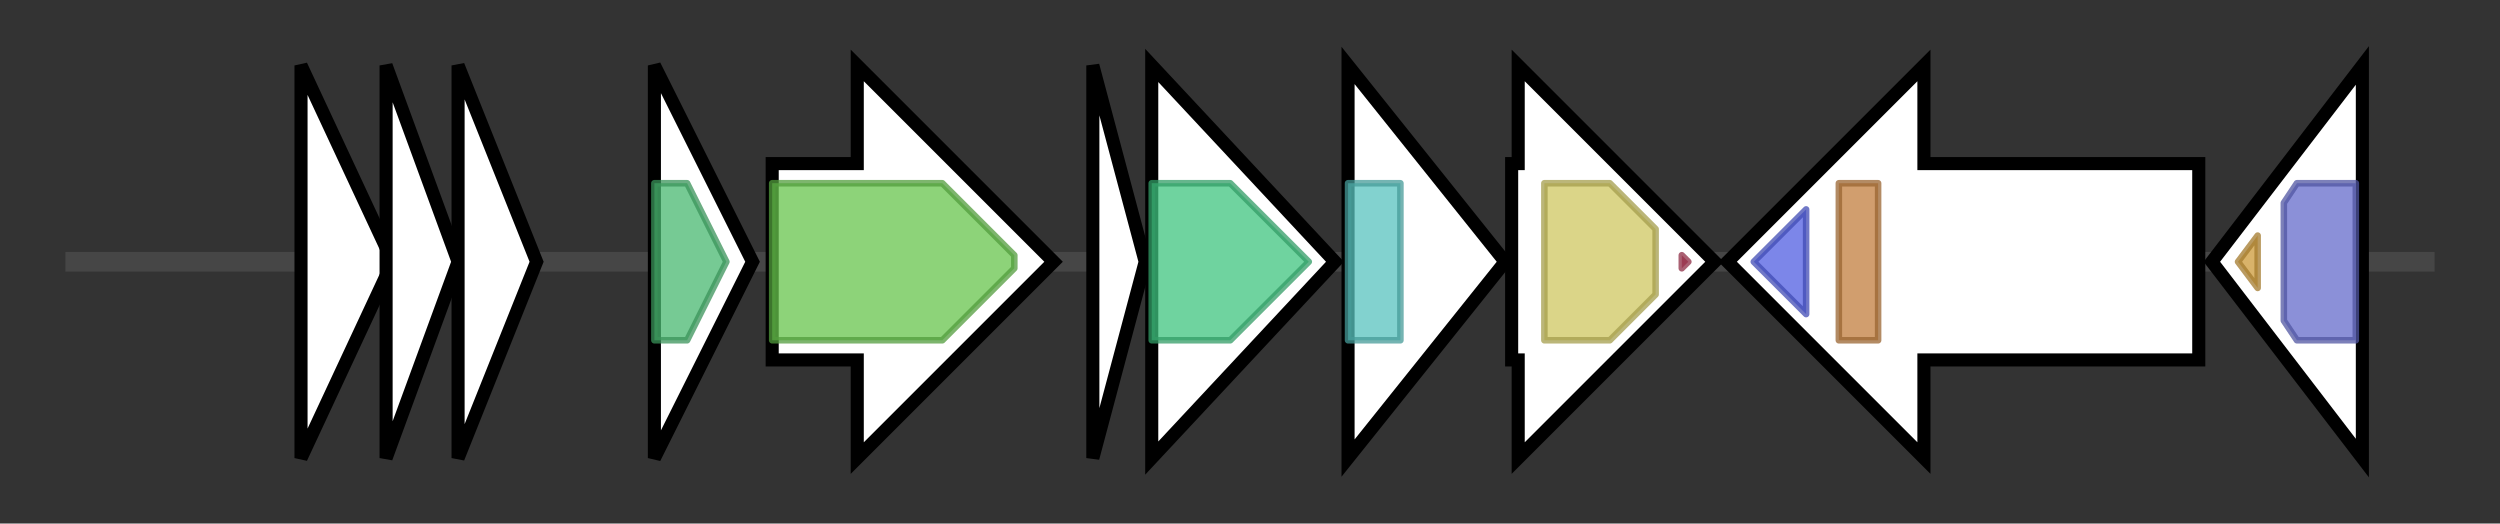 <svg version="1.1" baseProfile="full" xmlns="http://www.w3.org/2000/svg" width="382.033" height="80">
	<rect width="100%" height="100%" fill="#333333" stroke="none"/>
	<g>
		<line x1="10" y1="40.0" x2="372.033" y2="40.0" style="stroke:rgb(70,70,70); stroke-width:3 "/>
		<g>
			<title> (ctg679_3)</title>
			<polygon class=" (ctg679_3)" points="46,10 60,40 46,70" fill="rgb(255,255,255)" fill-opacity="1.0" stroke="rgb(0,0,0)" stroke-width="2"  />
		</g>
		<g>
			<title> (ctg679_4)</title>
			<polygon class=" (ctg679_4)" points="59,10 70,40 59,70" fill="rgb(255,255,255)" fill-opacity="1.0" stroke="rgb(0,0,0)" stroke-width="2"  />
		</g>
		<g>
			<title> (ctg679_5)</title>
			<polygon class=" (ctg679_5)" points="70,10 82,40 70,70" fill="rgb(255,255,255)" fill-opacity="1.0" stroke="rgb(0,0,0)" stroke-width="2"  />
		</g>
		<g>
			<title> (ctg679_6)</title>
			<polygon class=" (ctg679_6)" points="100,10 115,40 100,70" fill="rgb(255,255,255)" fill-opacity="1.0" stroke="rgb(0,0,0)" stroke-width="2"  />
			<g>
				<title>RES (PF08808)
"RES domain"</title>
				<polygon class="PF08808" points="100,28 105,28 111,40 105,52 100,52" stroke-linejoin="round" width="14" height="24" fill="rgb(73,184,112)" stroke="rgb(58,147,89)" stroke-width="1" opacity="0.75" />
			</g>
		</g>
		<g>
			<title> (ctg679_7)</title>
			<polygon class=" (ctg679_7)" points="118,25 131,25 131,10 161,40 131,70 131,55 118,55" fill="rgb(255,255,255)" fill-opacity="1.0" stroke="rgb(0,0,0)" stroke-width="2"  />
			<g>
				<title>ArsP_1 (PF03773)
"Predicted permease"</title>
				<polygon class="PF03773" points="118,28 144,28 155,39 155,41 144,52 118,52" stroke-linejoin="round" width="37" height="24" fill="rgb(103,196,76)" stroke="rgb(82,156,60)" stroke-width="1" opacity="0.75" />
			</g>
		</g>
		<g>
			<title> (ctg679_8)</title>
			<polygon class=" (ctg679_8)" points="167,10 175,40 167,70" fill="rgb(255,255,255)" fill-opacity="1.0" stroke="rgb(0,0,0)" stroke-width="2"  />
		</g>
		<g>
			<title> (ctg679_9)</title>
			<polygon class=" (ctg679_9)" points="176,10 204,40 176,70" fill="rgb(255,255,255)" fill-opacity="1.0" stroke="rgb(0,0,0)" stroke-width="2"  />
			<g>
				<title>DUF692 (PF05114)
"Protein of unknown function (DUF692)"</title>
				<polygon class="PF05114" points="176,28 188,28 200,40 188,52 176,52" stroke-linejoin="round" width="26" height="24" fill="rgb(63,196,127)" stroke="rgb(50,156,101)" stroke-width="1" opacity="0.75" />
			</g>
		</g>
		<g>
			<title> (ctg679_10)</title>
			<polygon class=" (ctg679_10)" points="206,10 230,40 206,70" fill="rgb(255,255,255)" fill-opacity="1.0" stroke="rgb(0,0,0)" stroke-width="2"  />
			<g>
				<title>DUF2063 (PF09836)
"Putative DNA-binding domain"</title>
				<rect class="PF09836" x="206" y="28" stroke-linejoin="round" width="8" height="24" fill="rgb(88,194,190)" stroke="rgb(70,155,152)" stroke-width="1" opacity="0.75" />
			</g>
		</g>
		<g>
			<title> (ctg679_11)</title>
			<polygon class=" (ctg679_11)" points="231,25 232,25 232,10 262,40 232,70 232,55 231,55" fill="rgb(255,255,255)" fill-opacity="1.0" stroke="rgb(0,0,0)" stroke-width="2"  />
			<g>
				<title>Lactamase_B (PF00753)
"Metallo-beta-lactamase superfamily"</title>
				<polygon class="PF00753" points="236,28 246,28 253,35 253,45 246,52 236,52" stroke-linejoin="round" width="17" height="24" fill="rgb(206,198,96)" stroke="rgb(164,158,76)" stroke-width="1" opacity="0.75" />
			</g>
			<g>
				<title>BLACT_WH (PF17778)
"Beta-lactamase associated winged helix domain"</title>
				<polygon class="PF17778" points="257,39 258,40 257,41" stroke-linejoin="round" width="4" height="24" fill="rgb(178,57,86)" stroke="rgb(142,45,68)" stroke-width="1" opacity="0.75" />
			</g>
		</g>
		<g>
			<title> (ctg679_12)</title>
			<polygon class=" (ctg679_12)" points="336,25 294,25 294,10 264,40 294,70 294,55 336,55" fill="rgb(255,255,255)" fill-opacity="1.0" stroke="rgb(0,0,0)" stroke-width="2"  />
			<g>
				<title>HATPase_c (PF02518)
"Histidine kinase-, DNA gyrase B-, and HSP90-like ATPase"</title>
				<polygon class="PF02518" points="268,40 276,32 276,48" stroke-linejoin="round" width="11" height="24" fill="rgb(80,94,225)" stroke="rgb(64,75,180)" stroke-width="1" opacity="0.75" />
			</g>
			<g>
				<title>HisKA (PF00512)
"His Kinase A (phospho-acceptor) domain"</title>
				<rect class="PF00512" x="281" y="28" stroke-linejoin="round" width="6" height="24" fill="rgb(193,125,62)" stroke="rgb(154,100,49)" stroke-width="1" opacity="0.75" />
			</g>
		</g>
		<g>
			<title> (ctg679_13)</title>
			<polygon class=" (ctg679_13)" points="338,40 361,10 361,70" fill="rgb(255,255,255)" fill-opacity="1.0" stroke="rgb(0,0,0)" stroke-width="2"  />
			<g>
				<title>Trans_reg_C (PF00486)
"Transcriptional regulatory protein, C terminal"</title>
				<polygon class="PF00486" points="342,40 345,36 345,44" stroke-linejoin="round" width="7" height="24" fill="rgb(204,153,57)" stroke="rgb(163,122,45)" stroke-width="1" opacity="0.75" />
			</g>
			<g>
				<title>Response_reg (PF00072)
"Response regulator receiver domain"</title>
				<polygon class="PF00072" points="349,31 351,28 360,28 360,52 351,52 349,49" stroke-linejoin="round" width="11" height="24" fill="rgb(100,107,203)" stroke="rgb(80,85,162)" stroke-width="1" opacity="0.75" />
			</g>
		</g>
	</g>
</svg>
